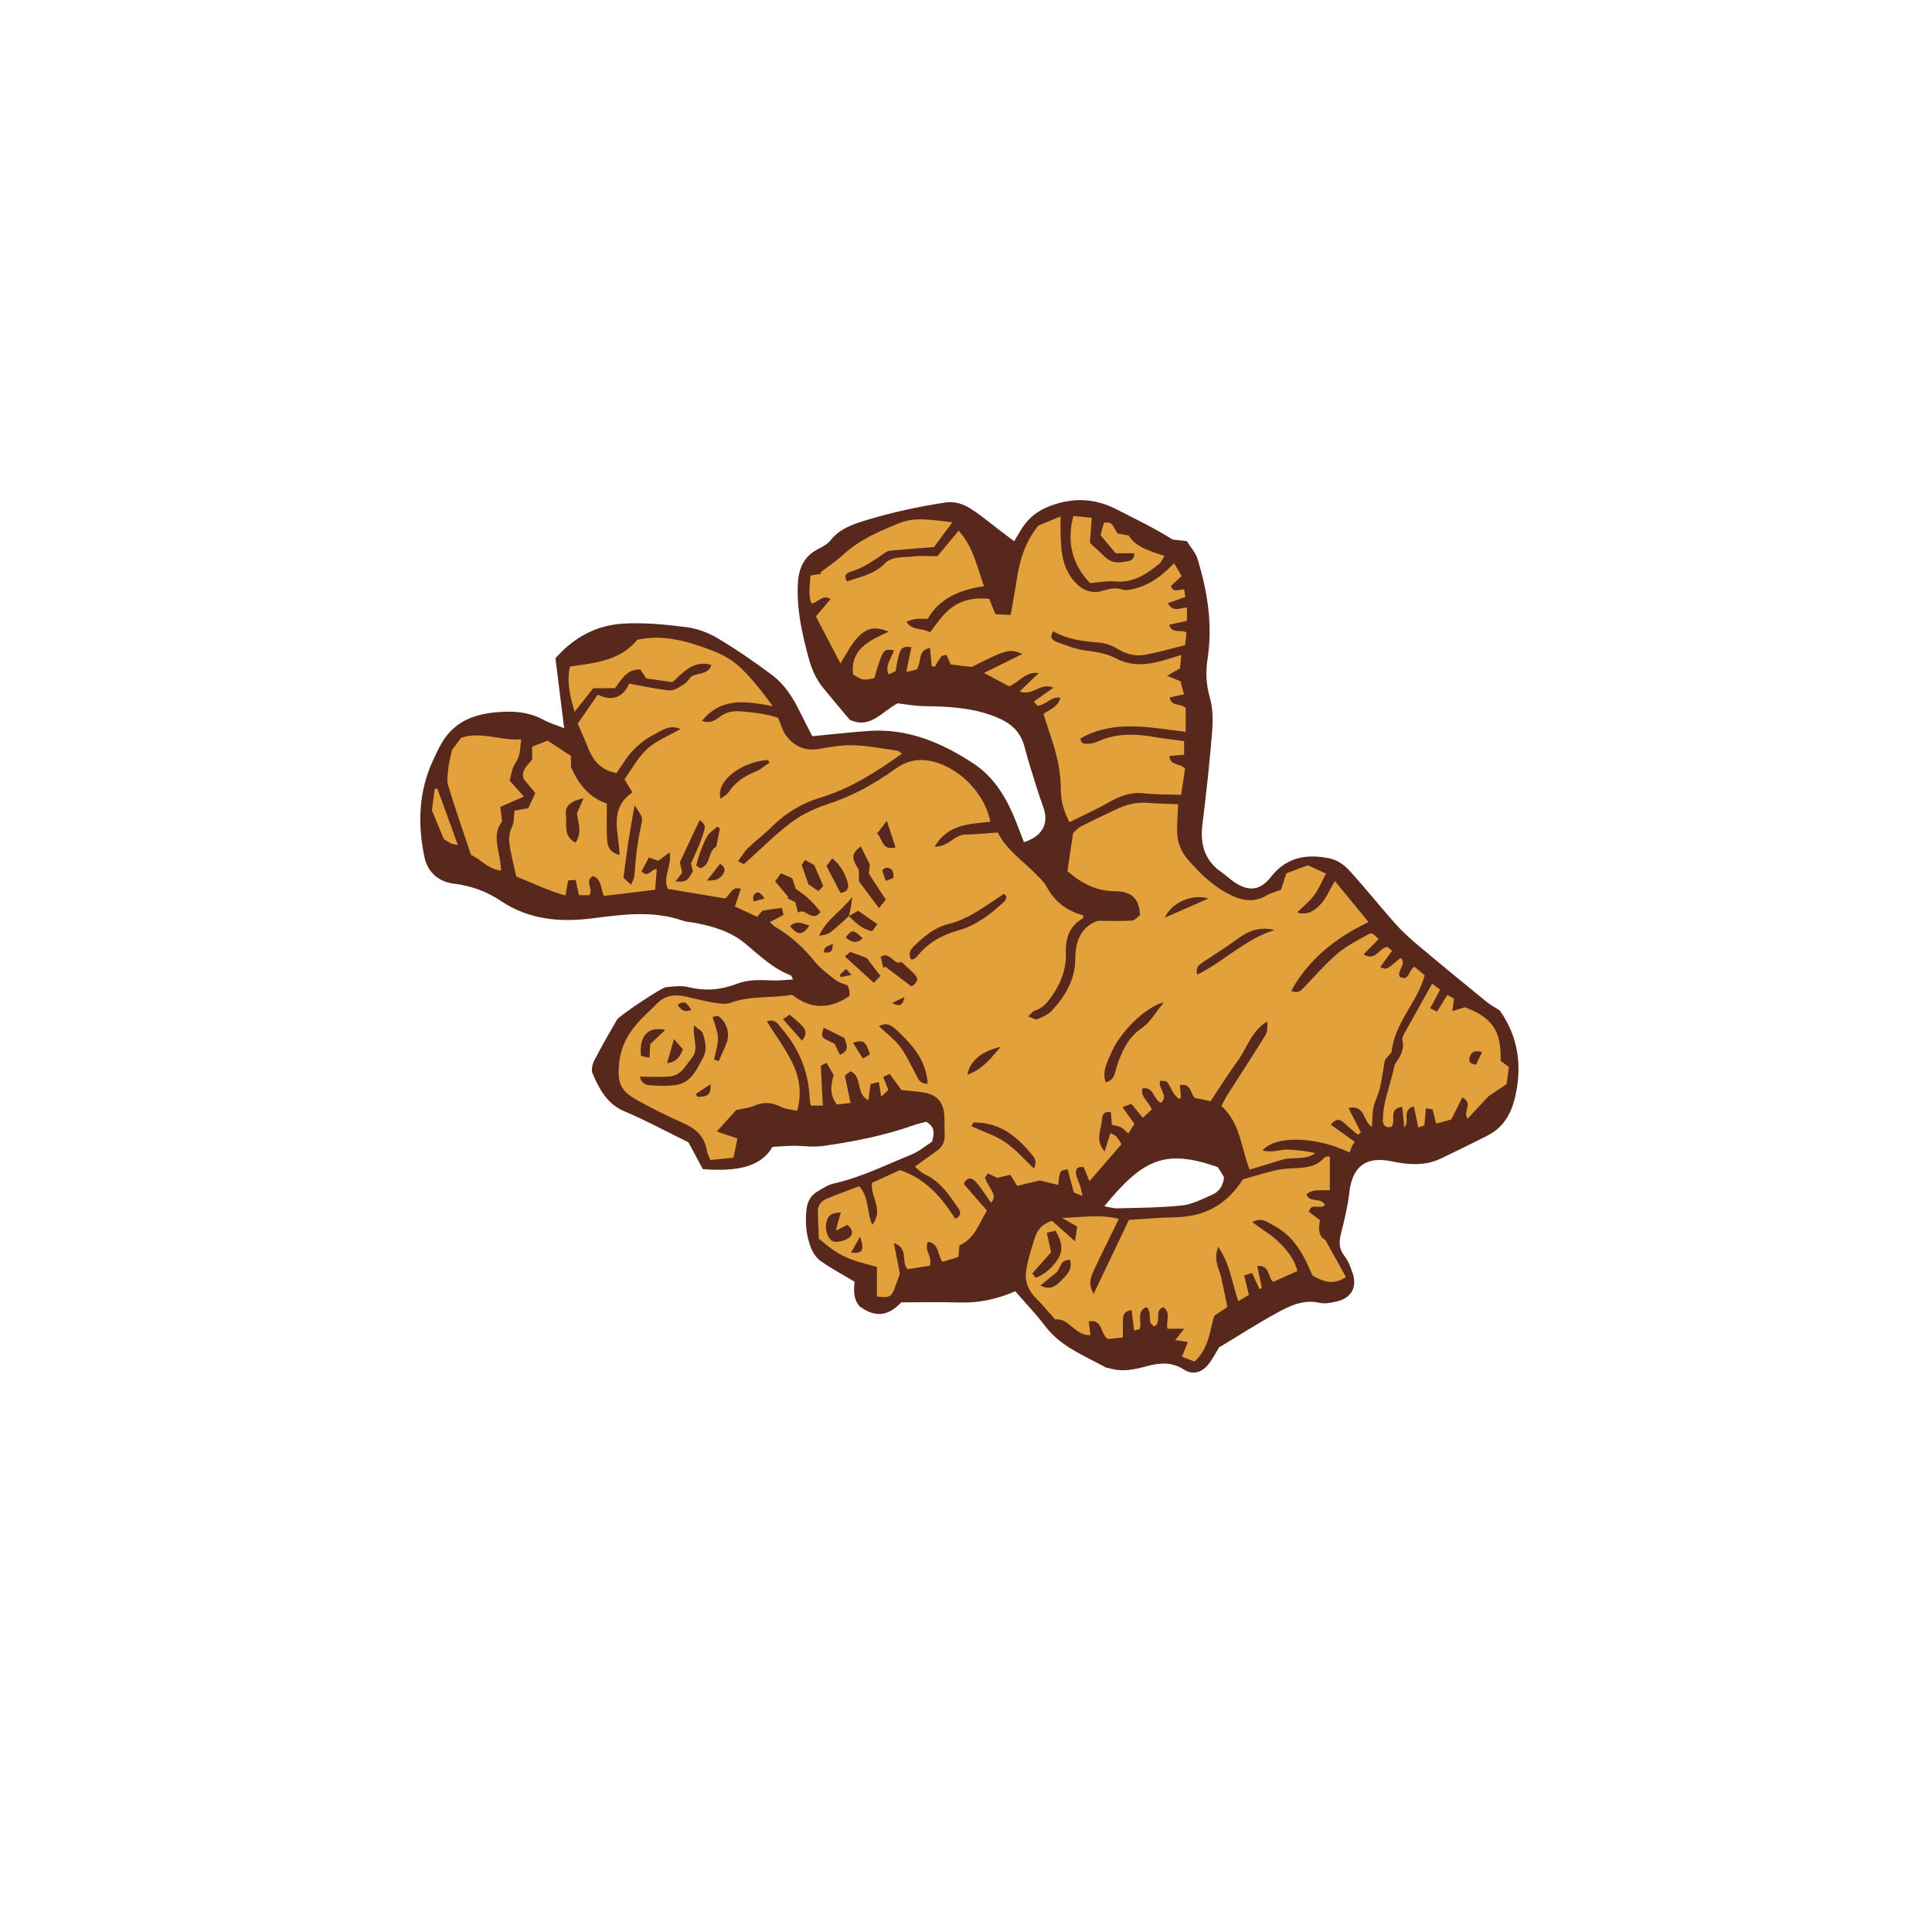 <svg version="1.1" id="svg" xmlns="http://www.w3.org/2000/svg" xmlns:xlink="http://www.w3.org/1999/xlink" x="0px" y="0px"
	 width="200px" height="200px" viewBox="0 0 200 200" enable-background="new 0 0 200 200" xml:space="preserve">
<path class="stroke" fill="#58281d"  fill-rule="evenodd" clip-rule="evenodd" d="M104.991,56.032c0.318-0.536,0.539-0.933,0.781-1.314
	c0.723-1.131,1.677-1.878,2.986-2.362c2.393-0.883,4.623-0.77,6.864,0.388c1.936,0.998,3.904,1.933,5.766,3.109
	c0.411,0.045,0.823,0.091,1.461,0.162c0.346,0.553,0.912,1.156,1.128,1.867c1.026,3.363,1.573,6.795,1.031,10.321
	c-0.207,1.349-0.159,2.632,0.229,3.981c0.325,1.126,0.338,2.396,0.241,3.583c-0.258,3.192-0.605,6.381-1.002,9.56
	c-0.259,2.075,0.224,3.77,2.008,4.991c0.422,0.287,0.792,0.651,1.21,0.943c1.538,1.071,2.737,0.97,3.89-0.502
	c1.624-2.076,3.766-2.39,6.109-1.885c0.717,0.152,1.463,0.661,1.966,1.214c1.665,1.817,3.196,3.752,4.837,5.591
	c0.736,0.823,1.577,1.566,2.426,2.281c2.307,1.939,4.641,3.851,6.977,5.758c0.387,0.314,0.836,0.551,1.352,0.882
	c1.924,2.696,2.362,5.786,1.57,9.063c-0.392,1.623-1.191,3.041-2.754,3.847c-1.603,0.827-3.23,1.605-4.854,2.396
	c-1.682,0.821-3.425,0.677-5.186,0.311c-2.645-0.548-4.045,0.555-4.345,3.237c-0.16,1.423-0.501,2.835-0.859,4.225
	c-0.226,0.874-0.229,1.596,0.362,2.351c0.389,0.496,0.627,1.139,0.834,1.75c0.502,1.463-0.119,2.594-1.623,2.943
	c-0.582,0.136-1.234,0.271-1.793,0.145c-1.651-0.377-3.045,0.292-4.377,1.018c-2.031,1.106-3.98,2.368-6.03,3.601
	c-0.337,0.542-0.669,1.217-1.129,1.787c-0.665,0.827-1.628,1.075-2.484,0.517c-1.269-0.828-2.536-0.722-3.874-0.36
	c-1.265,0.34-2.534,0.627-3.842,0.212c-0.134-0.042-0.29-0.027-0.408-0.091c-2.228-1.222-4.648-2.135-6.268-4.282
	c-0.917-1.22-1.989-2.326-3.094-3.601c-1.811,0.799-3.727,1.229-5.754,1.165c-1.947-0.064-3.896-0.015-6.048-0.015
	c-1.084,1.17-2.466,1.806-4.302,0.412c-0.621-0.645-0.643-1.651-0.519-2.544c-1.246-0.745-2.431-1.374-3.518-2.143
	c-0.456-0.322-0.828-0.892-1.028-1.426c-0.477-1.276-0.603-2.616-0.427-3.982c0.103-0.802,0.463-1.413,1.149-1.81
	c0.523-0.301,1.049-0.669,1.621-0.798c2.835-0.638,5.426-1.924,8.09-3.014c0.831-0.341,1.549-0.959,2.115-1.32
	c0.322-0.997,0.224-1.585-0.596-2.074c-0.375,0.104-0.866,0.211-1.334,0.377c-3.038,1.074-6.185,1.686-9.359,2.138
	c-0.999,0.144-2.042-0.031-3.063-0.022c-0.739,0.006-1.478,0.076-2.162,0.113c-1.169,2.033-3.542,2.584-7.203,2.304
	c-0.461-0.858-0.961-1.788-1.491-2.777c-2.179-1.067-4.347-2.245-6.607-3.2c-1.83-0.772-2.61-2.302-3.315-3.92
	c-0.156-0.36-0.032-0.953,0.166-1.336c0.743-1.445,1.555-2.855,2.374-4.257c0.23-0.395,4.579-3.3,5.039-3.343
	c0.776-0.071,1.602-0.196,2.336-0.012c1.748,0.439,3.407,0.284,5.054-0.353c1.258-0.486,2.562-0.366,3.862-0.336
	c0.611,0.016,1.224-0.063,1.914-0.105c-0.141-0.271-0.164-0.398-0.227-0.421c-1.872-0.711-3.255-2.086-4.764-3.329
	c-1.518-1.251-3.44-1.802-5.386-2.146c-0.321-0.056-0.658-0.059-0.96-0.165c-3.1-1.1-6.225-0.673-9.377-0.27
	c-3.333,0.426-6.572,0.183-9.507-1.783c-1.467-0.982-3.085-1.584-4.905-1.803c-1.473-0.178-2.679-1.114-3.021-2.724
	c-0.729-3.448-0.608-6.84,0.903-10.086c0.429-0.918,0.862-1.875,1.503-2.642c1.555-1.861,3.77-2.273,6.042-2.347
	c1.354-0.041,2.681,0.187,3.91,0.858c0.642,0.352,1.364,0.555,2.1,0.845c-0.31-2.484-0.606-4.872-0.901-7.237
	c1.942-2.207,4.284-3.422,7.007-3.583c2.168-0.128,4.374,0.09,6.536,0.36c1.12,0.143,2.276,0.572,3.251,1.154
	c1.95,1.165,3.834,2.457,5.649,3.824c1.312,0.989,2.188,2.391,2.905,3.874c0.398,0.823,0.832,1.634,1.244,2.44
	c2.047-0.194,3.932-0.408,5.823-0.543c4.044-0.288,7.57,1.214,10.845,3.362c2.262,1.483,3.541,3.768,4.501,6.237
	c0.248,0.642,0.494,1.283,0.737,1.915c1.951-0.613,2.61-1.961,1.995-3.646c-0.557-1.523-1.009-3.088-1.492-4.637
	c-0.181-0.577-0.315-1.165-0.486-1.744c-0.443-1.494-1.42-2.323-2.899-2.924c-2.407-0.971-4.861-1.1-7.38-1.125
	c-1.008-0.01-2.013-0.207-2.823-0.298c-1.688,0.934-2.85,2.678-4.949,1.702c-0.912-1.09-1.847-2.185-2.757-3.299
	c-0.776-0.95-1.217-2.037-1.537-3.235c-0.656-2.435-1.184-4.856-1.084-7.407c0.065-1.681,0.586-2.975,2.153-3.758
	c0.45-0.225,0.937-0.498,1.241-0.882c0.964-1.208,2.304-1.658,3.701-2.084c2.673-0.812,5.391-1.395,8.149-1.823
	c0.985-0.153,1.87,0.143,2.656,0.639c0.939,0.591,1.794,1.321,2.682,1.992C103.753,55.09,104.329,55.528,104.991,56.032z
	 M114.311,124.872c0.513,0.084,0.951,0.228,1.385,0.216c2.229-0.064,4.464-0.062,6.677-0.301c1.062-0.114,2.098-0.663,3.104-1.104
	c0.716-0.313,1.151-0.919,1.236-1.828c-0.206-0.333-0.45-0.721-0.646-1.037C120.551,118.895,118.32,120.009,114.311,124.872z"/>
<path fill-rule="evenodd" clip-rule="evenodd" fill="#e3a13b" class="fill" d="M93.373,78.015c-2.677,1.909-5.341,3.621-8.469,4.564
	c-1.87,0.564-3.564,1.575-4.985,2.99c-0.79,0.785-1.691,1.46-2.496,2.233c-0.375,0.361-0.641,0.837-1.031,1.363
	c0.384,0.178,0.578,0.267,0.628,0.289c1.674-1.5,3.179-3.022,4.867-4.301c1.091-0.823,2.4-1.452,3.705-1.875
	c2.601-0.841,4.944-2.128,7.132-3.712c1.539-1.115,3.15-1.087,4.768-0.439c1.944,0.78,4.386,2.872,5.038,5.94
	c-2.091,0.243-4.37,0.186-5.779,2.578c1.42,0.062,2.031-1.248,3.174-1.255c1.108-0.006,2.214-0.135,3.361-0.21
	c0.95,1.85,2.609,2.931,3.956,4.312c0.388,0.398,0.823,0.79,1.084,1.269c0.85,1.567,2.118,2.561,3.823,2.998
	c-0.021,0.136-0.005,0.276-0.055,0.303c-1.407,0.82-1.81,2.057-1.757,3.634c0.054,1.562-0.485,3.011-1.38,4.319
	c-0.48,0.703-0.976,1.353-1.846,1.611c-0.194,0.059-0.336,0.279-0.684,0.583c0.434,0.15,0.752,0.386,0.94,0.307
	c0.54-0.227,1.129-0.482,1.518-0.897c1.399-1.497,2.431-3.255,2.426-5.343c-0.004-1.949,0.66-3.329,2.302-3.951
	c1.306,0,2.452,0.043,3.592-0.03c0.3-0.02,0.576-0.403,0.805-0.574c-0.072-1.681-0.852-2.458-2.612-2.464
	c-2.007-0.006-3.544-0.919-4.9-2.073c0.192-1.307,0.368-2.484,0.586-3.944c0.133-0.114,0.433-0.484,0.819-0.687
	c1.187-0.619,2.408-1.179,3.617-1.757c1.021-0.489,2.076-0.777,3.228-0.689c1.056,0.082,2.117,0.1,3.214,0.149
	c-0.044,0.993-0.111,1.865-0.111,2.736c-0.005,1.161,0.399,2.181,1.173,3.058c1.175,1.333,2.43,2.568,4.012,3.42
	c1.325,0.711,2.664,1.072,4.093,0.219c0.431-0.258,0.945-0.376,1.476-0.58c0.168-0.51,0.339-1.033,0.561-1.709
	c0.689-0.255,1.462-0.544,2.228-0.828c0.622,0.287,1.196,0.551,1.872,0.861c-0.416,0.781-0.728,1.563-1.212,2.221
	c-0.468,0.637-1.112,1.145-1.778,1.807c1.111,0.342,1.844-0.245,2.396-0.813c0.591-0.606,0.927-1.463,1.516-2.447
	c1.205,1.468,2.273,2.771,3.482,4.246c-3.433,1.662-6.185,3.83-8.001,7.122c0.757,0.354,1.047-0.074,1.403-0.443
	c1.123-1.175,2.202-2.411,3.438-3.459c0.904-0.771,2.014-1.314,3.062-1.901c0.459-0.256,0.496-0.188,1.151,0.451
	c-0.495,0.499-0.993,0.999-1.574,1.585c1.29,0.74,1.585-0.669,2.467-0.784c0.11,0.088,0.284,0.225,0.501,0.397
	c-0.427,0.586-0.825,1.137-1.235,1.698c0.65,0.292,0.65,0.292,2.111-0.96c0.681,0.691-0.399,1.26-0.098,1.962
	c1.011,0.537,0.896-0.706,1.527-1.042c0.337,0.283,0.712,0.599,1.061,0.89c-0.735,2.798-3.089,4.808-3.429,7.955
	c-0.106,0.122-0.377,0.437-0.638,0.737c-0.033,0.104-0.072,0.19-0.089,0.28c-0.158,0.909-0.271,1.829-0.484,2.724
	c-0.157,0.675-0.511,1.304-0.659,1.979c-0.131,0.607-0.102,1.251-0.156,2.021c-0.938-0.533-0.673-2.338-2.432-1.96
	c0.464,0.91,0.872,1.718,1.283,2.524c-0.104,0.084-0.209,0.169-0.311,0.253c-0.466-0.399-0.946-0.782-1.39-1.203
	c-0.438-0.417-0.835-0.554-1.414,0.151c0.838,0.601,1.664,1.192,2.491,1.784c-0.092,0.124-0.187,0.247-0.278,0.371
	c-0.086,0.242-0.17,0.487-0.258,0.736c-3.396-1.663-7.689-1.818-9.021-0.223c0.983,0.283,1.872-0.133,2.749-0.083
	c0.909,0.053,1.812,0.144,2.721,0.366c-1.075,0.784-2.353,0.333-3.481,0.692c-1.091,0.347-2.188,0.666-3.328,1.012
	c-0.889-2.293-0.955-4.809-2.911-6.585c0.204-0.386,0.364-0.758,0.582-1.098c1.321-2.076,2.673-4.133,3.962-6.23
	c0.235-0.38,0.225-0.914,0.206-1.425c-1.625,0.931-2.065,2.689-3.047,4.041c-0.979,1.349-1.861,2.762-2.834,4.216
	c-0.57-0.121-1.149-0.245-1.662-0.356c-0.448-0.532-0.362-1.523-1.509-1.312c0.039,0.444,0.075,0.863,0.112,1.283
	c-0.076,0.048-0.149,0.098-0.225,0.145c-0.177-0.184-0.389-0.348-0.524-0.56c-0.248-0.386-0.404-0.84-0.695-1.185
	c-0.125-0.147-0.492-0.092-0.732-0.124c-0.202,0.888,0.943,1.521,0.106,2.275c-0.812-0.307-0.719-1.72-1.932-1.491
	c-0.212,0.883,0.622,1.275,0.977,2.18c-0.284,0.262-0.566,0.524-0.927,0.858c-0.498-0.602-0.814-0.984-1.189-1.438
	c-0.277,0.103-0.547,0.2-0.922,0.338c0.448,0.623,0.822,1.141,1.239,1.719c-0.188,0.308-0.373,0.606-0.623,1.012
	c-0.299-0.26-0.499-0.507-0.76-0.64c-0.27-0.141-0.6-0.17-0.952-0.26c-0.032-0.427-0.065-0.871-0.1-1.295
	c-0.769-0.167-0.919,0.364-0.929,0.8c-0.024,0.967-0.777,1.999,0.279,3.254c0.259-0.818,0.428-1.356,0.6-1.895
	c0.625,0.277,0.625,0.277,1.154,1.14c-1.057,1.219-2.138,2.466-3.319,3.826c-0.26-0.624-0.43-1.041-0.595-1.438
	c-0.628-0.129-0.874,0.181-0.798,0.673c0.068,0.442,0.299,0.86,0.438,1.294c0.081,0.251,0.125,0.516,0.235,0.996
	c-0.471-0.184-0.673-0.264-0.899-0.353c-0.216-0.812-0.43-1.607-0.641-2.396c-0.824,0.134-0.824,0.134-0.982,1.62
	c-0.61-0.151-1.194-0.296-1.889-0.469c-0.664,0.158-1.469,0.351-2.358,0.564c-0.263-0.429-0.508-0.823-0.707-1.149
	c-0.617,0.149-0.966,0.235-1.325,0.32c-0.308-0.14-0.627-0.286-1.01-0.461c-0.122,0.216-0.315,0.412-0.274,0.513
	c0.152,0.378,0.388,0.721,0.581,1.083c0.232,0.433,0.572,0.866,0.03,1.44c-0.532-0.747-0.981-1.479-1.532-2.123
	c-0.415-0.483-0.921-0.61-1.291,0.175c0.799,0.918,1.576,1.804,2.4,2.751c-0.78,1.271-1.211,2.863-2.85,3.618
	c-0.025,0.321-0.055,0.686-0.095,1.19c-0.519,0.159-1.074,0.33-1.656,0.511c-0.536-0.707-0.322-1.878-1.493-2.083
	c-0.478,0.864,0.51,1.5,0.175,2.481c-0.72,0.112-1.556,0.241-2.307,0.357c-0.706-0.817,0.178-2.136-1.407-2.707
	c0.233,1.188,0.412,2.104,0.622,3.167c-0.155,0.434-0.365,1.044-0.594,1.646c-0.288,0.755-0.583,0.884-1.784,0.719
	c0-1.022,0-2.068,0-3.076c-2.998-0.705-4.037-1.202-6.011-2.913c-0.031-0.828-0.093-1.837-0.1-2.847
	c-0.007-0.624,0.371-1.062,0.92-1.288c1.107-0.457,2.238-0.863,3.361-1.291c1.041,1.158,0.75,2.642,1.346,3.997
	c1.252-1.543-0.223-2.889-0.023-4.345c0.921-0.421,1.881-0.857,2.901-1.323c2.584,0.874,4.28,2.76,5.705,5.045
	c0.599-0.246,0.639-0.653,0.328-1.098c-0.954-1.373-1.867-2.785-3.488-3.514c-0.357-0.161-0.642-0.492-1.014-0.789
	c0.827-0.589,1.565-1.107,2.295-1.64c0.565-0.415,0.836-0.969,0.796-1.687c-0.035-0.65,0.002-1.305-0.037-1.955
	c-0.081-1.371-0.754-2.15-2.093-2.383c-0.775-0.134-1.567-0.176-2.346-0.258c-0.407-0.56-0.807-1.108-1.221-1.679
	c-0.258,0.121-0.42,0.196-0.665,0.312c0.172,0.441,0.332,0.854,0.53,1.356c-0.191,0.181-0.402,0.378-0.74,0.693
	c-0.097-0.601-0.165-1.019-0.245-1.513c-0.326,0.081-0.578,0.145-0.858,0.214c-0.072,0.543-0.136,1.027-0.221,1.664
	c-1.356-0.653-0.569-2.419-1.852-2.992c-0.146,0.112-0.322,0.244-0.587,0.445c0.185,0.893,0.373,1.788,0.591,2.834
	c-0.496,0.057-0.971,0.112-1.408,0.161c-0.795-1.002-0.636-2.008-0.343-3.049c-0.232-0.403-0.459-0.795-0.73-1.262
	c-0.305,0.146-0.527,0.255-0.597,0.289c0.071,1.439,0.136,2.735,0.205,4.134c-0.384,0-0.771,0-1.229,0
	c-0.044-0.22-0.121-0.438-0.128-0.657c-0.09-2.758-1.06-5.172-2.849-7.26c-0.388-0.451-0.695-1.155-1.577-0.78
	c0.896,1.428,1.89,2.758,2.608,4.221c0.74,1.502,1.039,3.146,0.526,5.019c-0.653-0.153-1.221-0.18-1.682-0.413
	c-0.944-0.477-1.831-0.536-2.808-0.099c-0.496,0.224-1.08,0.26-1.82,0.423c-0.553,0.611-1.216,1.345-2.014,2.228
	c0.749,0.252,1.372,0.461,2.133,0.716c-0.134,0.656-0.26,1.271-0.403,1.991c-0.82,0.083-1.583,0.162-2.393,0.245
	c-0.15-0.392-0.32-0.678-0.368-0.982c-0.239-1.504-1.193-2.306-2.529-2.885c-1.575-0.683-3.11-1.468-4.615-2.292
	c-1.83-1.005-2.136-1.833-1.932-3.875c0.178-1.769,0.975-3.179,2.153-4.424c0.578-0.606,1.197-1.172,1.79-1.765
	c0.847-0.847,1.857-0.953,2.966-0.692c0.995,0.231,1.984,0.477,2.989,0.641c0.543,0.089,1.167,0.172,1.655-0.011
	c2.066-0.76,4.237-0.447,6.347-0.824c1.968,1.558,3.94,1.479,5.934,0.132c0-0.209,0.024-0.397-0.007-0.574
	c-0.032-0.178-0.122-0.345-0.188-0.524c-0.437-0.19-0.911-0.299-1.262-0.572c-0.766-0.602-1.575-1.2-2.175-1.952
	c-1.15-1.446-2.496-2.623-4.07-3.563c-0.154-0.091-0.274-0.235-0.534-0.465c0.498-0.264,0.918-0.486,1.417-0.749
	c-0.061-0.255-0.116-0.493-0.173-0.734c-0.708,0.102-1.329,0.191-2.002,0.288c-0.146,0.168-0.324,0.372-0.558,0.64
	c-0.739-0.341-1.479-0.681-2.303-1.061c0.227-0.674,0.412-1.23,0.616-1.84c-0.959-0.291-1.108,0.673-1.635,1.004
	c-1.956-0.327-3.914-0.654-5.922-0.989c-0.562-1.203,0.444-2.377,0.188-3.779c-0.47,0.349-0.816,0.604-1.185,0.875
	c-0.284-0.104-0.572-0.209-0.963-0.353c-0.273,0.52-0.527,0.995-0.763,1.444c0.71,0.732,0.98-0.261,1.578-0.236
	c-0.057,0.702-0.108,1.38-0.166,2.137c-1.82,0.219-3.548,0.429-5.311,0.642c-0.348-0.79-0.204-1.742-1.147-2.062
	c-0.897,0.532,0.097,1.304-0.35,1.978c-0.292,0-0.678,0-1.082,0c-0.122-0.559-0.227-1.042-0.345-1.579
	c-0.284,0.021-0.499,0.037-0.773,0.059c-0.088,0.495-0.169,0.938-0.279,1.556c-1.787-0.484-3.386-1.296-5.091-1.966
	c-0.211-0.95-0.446-1.895-0.626-2.847c-0.146-0.778-0.19-1.536,0.194-2.312c0.226-0.456,0.164-1.056,0.24-1.659
	c0.418-0.072,0.865-0.151,1.432-0.25c0.224-0.482,0.47-1.01,0.733-1.575c-0.447-0.535-0.828-0.992-1.213-1.451
	c-0.267-0.874,0.356-1.375,0.883-2.002c0-0.349,0-0.753,0-1.35c0.561-0.216,1.127-0.435,1.604-0.618
	c0.907,0.596,1.642,1.077,2.414,1.585c0,0.391,0,0.803,0,1.11c0.767,1.828,1.895,3.189,3.712,3.825c0,1.163-0.022,2.261,0.008,3.357
	c0.024,0.838,0.116,1.674,1.317,1.96c-0.07-2.314-1.172-4.764,1.327-6.479c-0.277-0.46-0.511-0.848-0.822-1.357
	c0.738-1.019,1.382-2.258,2.35-3.145c0.925-0.848,2.187-1.329,3.453-2.06c-1.173-0.507-1.988,0.199-2.771,0.588
	c-0.808,0.401-1.559,1.005-2.184,1.662c-0.657,0.691-1.136,1.555-1.67,2.313c-1.626-0.295-2.466-1.316-2.99-2.707
	c-0.295-0.778-0.656-1.531-1.034-2.409c0.668-0.968,1.342-1.94,2.075-3.005c1.715,0.823,2.71,0.082,3.254-1.142
	c1.485,0.266,2.813,0.579,4.157,0.7c0.477,0.045,1.031-0.323,1.484-0.608c0.342-0.215,0.578-0.595,0.789-0.824
	c0.719-0.439,1.732-0.132,2.077-1.207c-1.886-0.51-2.924,0.791-4.022,1.788c-0.958-0.135-1.82-0.256-2.71-0.38
	c-0.204-0.307-0.43-0.642-0.627-0.938c-1.425-0.027-1.931,1.063-2.625,1.947c-0.699,0-1.39,0-2.242,0
	c-0.587,0.743-1.21,1.53-1.928,2.442c-0.466-1.573-0.848-3.059-0.48-4.687c2.603-0.367,5.196-0.599,6.973-2.776
	c2.764-0.594,5.29,0.19,7.763,1.126c1.021,0.386,2.051,0.96,2.842,1.7c1.26,1.181,2.327,2.569,3.412,4.053
	c-2.672-0.486-5.262-1.009-7.321,1.518c0.729,0.301,1.321-0.011,1.792-0.383c0.683-0.538,1.426-0.671,2.229-0.6
	c1.335,0.119,2.671,0.256,3.855,0.673c0.318,0.721,0.474,1.395,0.86,1.887c0.822,1.05,1.912,1.565,3.313,1.337
	c1.19-0.195,2.402-0.425,3.599-0.385c1.52,0.048,3.031,0.345,4.542,0.555C93.026,77.73,93.167,77.884,93.373,78.015z M87.872,94.837
	c0.683,0.667,1.359,1.343,2.406,1.56c0.162-0.216,0.314-0.416,0.548-0.724c-0.7-0.489-1.322-0.924-1.991-1.395
	c-0.345,0.202-0.653,0.384-0.963,0.565c0.071-0.314,0.148-0.626,0.208-0.943c0.047-0.263,0.074-0.531,0.145-1.049
	c-1.2,1.542-2.729,2.391-3.428,4.011c0.48-0.033,0.903-0.149,1.224-0.398C86.667,95.959,87.258,95.384,87.872,94.837z
	 M104.204,92.82c-0.087-0.1-0.173-0.199-0.262-0.298c-0.36,0.24-0.718,0.479-1.078,0.719c-1.468,0.976-2.904,1.987-4.677,2.413
	c-1.438,0.348-2.557,1.302-3.598,2.318c-0.386,0.378-0.574,0.821-0.279,1.35c0.135-0.018,0.237-0.002,0.308-0.045
	c0.118-0.067,0.23-0.16,0.314-0.267c1.114-1.396,2.534-2.215,4.275-2.696c1.856-0.513,3.392-1.703,4.79-3.024
	C104.112,93.18,104.139,92.978,104.204,92.82z M71.857,106.153c-0.2,1.331,0.562,2.393-0.246,3.381
	c-0.645,0.789-1.111,1.789-2.252,1.897c-1.012,0.096-2.038,0.021-3.108,0.021c0.083,0.577,0.513,0.853,0.945,0.884
	c0.953,0.069,1.937,0.13,2.867-0.032c1.504-0.263,2.053-1.6,2.701-2.774c0.467-0.851,0.271-1.719-0.01-2.554
	C72.665,106.715,72.301,106.547,71.857,106.153z M120.486,103.769c-1.758,0.36-4.508,3.014-5.414,5.153
	c-0.394,0.93-1.011,1.918-0.613,3.123c0.966-0.26,0.946-1.001,1.128-1.574c0.501-1.572,1.185-3.071,2.564-4.009
	C119.127,105.802,119.571,104.831,120.486,103.769z M90.044,89.486c-0.358-0.709-0.648-1.287-0.938-1.861
	c-0.966,0.728-1.007,1.184-0.195,2.416c0,0.404,0,0.859,0,1.178c0.72,0.971,1.354,1.82,2.075,2.789
	c0.329-0.407,0.511-0.631,0.715-0.882c-0.596-0.907-1.147-1.743-1.758-2.673C89.974,90.153,90.016,89.745,90.044,89.486z
	 M64.54,90.872c0.197,0.179,0.441,0.4,0.789,0.718c0.16-0.407,0.323-0.646,0.339-0.896c0.13-1.879,0.342-3.747,0.774-5.586
	c0.049-0.212,0.01-0.478-0.076-0.682c-0.113-0.269-0.311-0.504-0.677-1.067c-0.254,1.478-0.466,2.613-0.64,3.757
	C64.867,88.323,64.72,89.538,64.54,90.872z M90.998,106.237c0.828,0.788,1.622,1.376,2.192,2.133
	c0.635,0.844,1.069,1.84,1.582,2.773c0.256,0.465,0.379,1.062,1.264,1.044c-0.143-2.309-1.456-3.889-2.968-5.313
	C92.571,106.406,91.978,105.682,90.998,106.237z M131.948,96.274c-1.209-0.303-2.314-0.083-3.318,0.567
	c-0.617,0.398-1.201,0.847-1.812,1.258c-0.769,0.516-1.556,1.007-2.322,1.531c-0.36,0.249-0.765,0.516-0.558,1.27
	C126.75,99.49,128.951,97.195,131.948,96.274z M82.603,94.476c0.817-0.562,1.4,1.085,2.343-0.062
	c-0.711-0.936-1.523-1.758-2.561-2.373c-0.125-0.381-0.254-0.769-0.368-1.123c-0.39-0.17-0.721-0.316-1.174-0.516
	c-0.224,0.312-0.44,0.616-0.599,0.837c0.529,0.634,0.949,1.132,1.366,1.631c-0.036,0.037-0.075,0.075-0.112,0.111
	c0.282,0.14,0.566,0.279,0.829,0.411C82.406,93.698,82.471,93.962,82.603,94.476z M100.746,116.2
	c-0.057,0.131-0.114,0.262-0.173,0.394c1.174,0.537,2.444,0.932,3.494,1.651c1.116,0.763,2.023,1.832,2.99,2.738
	c0.253-0.886,0.204-0.961-0.639-1.93C104.899,117.306,103.118,116.142,100.746,116.2z M71.535,89.396
	c0.442-1.035,0.786-1.734,1.047-2.463c0.528-1.478,0.509-1.484-0.152-2.044c-0.663,1.418-1.312,2.8-2.045,4.362
	c0.049,0.231,0.145,0.68,0.229,1.094c-0.243,0.319-0.447,0.588-0.692,0.913c1.159,0.019,1.159,0.019,1.802-1.053
	C71.647,89.883,71.565,89.526,71.535,89.396z M79.66,78.953c-0.058-0.093-0.112-0.188-0.169-0.281
	c-2.716,0.166-5.452,2.217-4.896,4.022c0.312-0.252,0.643-0.413,0.821-0.679c0.7-1.039,1.657-1.689,2.811-2.146
	C78.745,79.665,79.185,79.266,79.66,78.953z M87.035,125.516c-0.941,0.012-1.351,0.306-1.501,1.047
	c-0.174,0.835,0.229,1.917,0.874,1.98c0.489,0.048,1.104-0.135,1.496-0.431c0.483-0.366,0.345-0.889-0.195-1.316
	c-0.302,0.154-0.59,0.304-1.194,0.611C86.735,126.611,86.871,126.114,87.035,125.516z M94.354,102.12
	c0.7-0.475,0.78-0.831,0.217-1.373c-0.386-0.371-0.783-0.732-1.261-1.176c-0.771,0.456-1.118-1.15-2.145-0.528
	c0.097,0.393,0.191,0.779,0.286,1.165c0.06-0.051,0.121-0.1,0.181-0.148C92.498,100.714,93.363,101.37,94.354,102.12z
	 M60.405,82.639c-1.168,0.224-1.958,0.758-1.822,1.663c0.141,0.94-0.36,2.242,0.999,2.929c0.716-1.08,0.262-2.056,0.136-3.021
	C59.918,83.752,60.115,83.301,60.405,82.639z M90.465,101.74c0.153-0.165,0.357-0.383,0.678-0.725c-0.514-0.668-1-1.295-1.429-1.849
	c-0.57-0.21-1.037-0.383-1.688-0.624c-0.149,0.125-0.344,0.286-0.563,0.471C88.583,100.03,89.495,100.858,90.465,101.74z
	 M72.073,89.615c0.134,0.086,0.265,0.171,0.395,0.256c1.177-0.256,0.779-1.831,1.678-2.2c0.139-0.705,0.256-1.305,0.372-1.904
	c-0.087-0.063-0.173-0.123-0.26-0.185c-0.341,0.303-0.776,0.548-1.003,0.92c-0.349,0.571-0.577,1.226-0.818,1.856
	C72.281,88.766,72.193,89.194,72.073,89.615z M73.919,109.694c0.162,0.049,0.322,0.099,0.484,0.148
	c0.279-0.647,0.593-1.283,0.833-1.947c0.344-0.945-0.033-2.13-0.849-2.685c-0.127-0.086-0.391,0.027-0.62,0.053
	c0.214,0.788,0.538,1.478,0.553,2.175C74.338,108.186,74.065,108.941,73.919,109.694z M85.561,89.656
	c0.52,1.001,0.976,1.882,1.438,2.774c0.747-0.057,0.901-0.565,0.754-1.074c-0.27-0.928-0.725-1.783-1.595-2.507
	C85.918,89.179,85.714,89.452,85.561,89.656z M103.592,108.368c-2.005,0.464-3.188,1.47-3.452,2.887
	C101.757,110.693,102.636,109.47,103.592,108.368z M120.59,94.995c1.462-0.642,2.922-1.283,4.509-1.979
	C123.499,92.503,121.279,93.387,120.59,94.995z M83.692,91.541c0.24,0.164,0.606,0.418,1.032,0.711
	c0.212-0.231,0.377-0.413,0.495-0.542c-0.299-0.698-0.561-1.305-0.927-2.16c-0.137-0.075-0.519-0.287-0.957-0.53
	c-0.183,0.276-0.301,0.455-0.345,0.526C83.222,90.203,83.408,90.735,83.692,91.541z M68.868,106.613
	c-1.809-0.387-2.724,0.64-2.516,2.691c0.26,0.058,0.545,0.119,0.888,0.195c0.023-0.508,0.043-0.914,0.066-1.408
	C67.768,107.655,68.26,107.19,68.868,106.613z M86.949,109.184c1.093-0.44,0.65-1.064,0.473-1.73
	c-0.697-0.348-1.415-0.703-2.15-1.068c-0.312,1.004-0.312,1.004,1.104,1.643C86.538,108.355,86.717,108.716,86.949,109.184z
	 M81.048,105.495c0.735,0.831,1.354,1.527,1.987,2.246c0.641-0.966,0.511-1.221-1.295-2.704
	C81.578,105.146,81.398,105.263,81.048,105.495z M91.802,84.973c-0.473,0.616-0.719,0.941-1.003,1.313
	c0.62,0.562,0.44,1.789,1.911,1.435C92.425,86.858,92.17,86.082,91.802,84.973z M69.775,107.567
	c-0.305,1.054-0.493,1.699-0.725,2.498c1.002-0.129,1.335-0.677,1.64-1.445C70.446,108.337,70.186,108.039,69.775,107.567z
	 M88.297,107.946c0.376,0.595,0.687,1.087,1.028,1.628c0.298-0.172,0.521-0.299,0.728-0.419
	C89.622,107.77,89.422,107.622,88.297,107.946z M81.792,95.885c0.799,0.959,1.284,0.954,2.002-0.063
	C83.096,95.605,82.455,95.233,81.792,95.885z M73.196,91.153c0.857,0.035,1.317-0.149,1.643-0.646
	c0.26-0.399,0.237-0.769-0.301-1.09C74.144,89.927,73.752,90.435,73.196,91.153z M89.306,97.137
	c-0.984-0.933-1.089-0.939-1.757-0.116C88.103,97.566,88.66,97.715,89.306,97.137z M72.023,113.244
	c0.061,0.1,0.12,0.197,0.181,0.297c1.125-0.003,1.395-0.224,1.356-1.304C72.992,112.611,72.508,112.928,72.023,113.244z
	 M88.097,129.675c1.217,0.104,1.404-0.197,0.944-1.659C88.693,128.625,88.44,129.07,88.097,129.675z M91.684,91.194
	c0.384-0.15,0.582-0.228,0.805-0.313c0.036-0.603-0.07-1.042-0.749-1.058c-0.108-0.001-0.221,0.132-0.416,0.257
	C91.423,90.396,91.528,90.717,91.684,91.194z M70.14,104.032c0.37,0.526,0.725,0.812,1.426,0.512
	C71.181,103.986,70.927,103.432,70.14,104.032z M79.152,93.021c-0.456-0.652-0.761-0.901-1.146-0.295
	c-0.072,0.117-0.011,0.319-0.011,0.594C78.397,93.217,78.677,93.145,79.152,93.021z M92.354,103.839
	c0.819,0.41,1.089,0.235,1.278-0.633C93.137,103.452,92.851,103.593,92.354,103.839z M86.21,97.718
	c-0.385,0.175-0.6,0.229-0.754,0.356c-0.104,0.089-0.12,0.278-0.204,0.504C85.854,98.666,86.223,98.633,86.21,97.718z M87.584,100.3
	c-0.244,0.226-0.448,0.414-0.65,0.604c0.035,0.082,0.069,0.165,0.104,0.247c0.311-0.064,0.617-0.127,1.095-0.225
	C87.855,100.611,87.746,100.487,87.584,100.3z"/>
<path fill-rule="evenodd" clip-rule="evenodd" fill="#e3a13b" class="fill" d="M83.894,59.574c0.495-0.076,0.812-0.125,1.128-0.174
	c-0.03-0.049-0.062-0.099-0.092-0.146c0.801-0.616,1.651-1.179,2.391-1.861c1.644-1.518,3.643-2.365,5.66-3.2
	c1.766-0.729,3.521-0.356,5.613-0.125c-0.784,1.053-1.38,1.849-1.909,2.56c-1.462,0.116-2.755,0.213-4.044,0.33
	c-0.32,0.029-0.697,0.04-0.942,0.21c-1.184,0.818-2.347,1.649-3.76,2.056c-0.348,0.101-0.604,0.444-0.256,0.965
	c1.358-0.479,2.804-0.721,3.896-1.84c0.787-0.807,1.91-0.618,2.902-0.747c0.773-0.102,1.57-0.02,2.552-0.02
	c0.651-0.78,1.384-1.657,2.207-2.647c1.502,1.669,1.889,3.668,2.618,5.74c-2.496,0.4-4.614,1.239-5.817,3.39
	c-0.516,0-0.885-0.033-1.245,0.01c-0.295,0.035-0.58,0.162-0.967,0.277c0.589,0.951,1.485,0.607,2.461,1.103
	c0.449-0.585,0.862-1.206,1.354-1.751c1.284-1.413,2.711-1.909,4.757-1.714c0.199,0.499,0.4,0.998,0.635,1.585
	c0.54,0.028,1.024,0.057,1.583,0.089c0.223-1.281,0.45-2.447,0.626-3.619c0.303-2.053,0.892-3.983,2.246-5.637
	c0.709-0.293,1.412-0.586,2.294-0.951c0,0.535-0.007,0.881,0,1.226c0.039,1.947,0.019,3.893,1.429,5.504
	c0.793,0.908,1.779,1.329,2.949,0.968c0.683-0.21,1.303-0.361,2.031-0.126c0.399,0.129,0.914-0.006,1.35-0.119
	c1.565-0.409,2.805-1.362,3.996-2.606c0.293,0.494,0.521,0.876,0.787,1.324c-0.397,0.367-0.758,0.697-1.121,1.029
	c0.286,0.808,0.886,0.272,1.386,0.379c0.035,0.246,0.072,0.5,0.11,0.76c-0.608,0.22-1.153,0.415-1.811,0.65
	c0.568,0.992,1.294,0.465,1.983,0.444c0,0.471,0,0.906,0,1.378c-0.626,0.138-1.194,0.262-1.845,0.405
	c0.34,1.014,1.177,0.445,1.799,0.799c-0.042,0.37-0.089,0.802-0.146,1.311c-1.442,0.354-2.816,0.776-4.224,1.006
	c-0.909,0.147-1.824-0.049-2.675-0.567c-0.579-0.352-1.276-0.641-1.945-0.696c-1.671-0.139-3.313-0.312-4.786-1.178
	c-0.451,0.58-0.118,0.931,0.257,1.069c0.99,0.37,1.999,0.774,3.034,0.916c1.11,0.151,2.158,0.276,3.191,0.829
	c1.5,0.803,3.146,0.683,4.76,0.246c0.61-0.166,1.211-0.37,1.983-0.608c-0.05,0.599-0.084,0.989-0.118,1.384
	c-0.397,0.228-0.744,0.429-1.341,0.771c0.56,0.228,0.898,0.369,1.383,0.568c0.097,0.354,0.227,0.825,0.366,1.346
	c-0.554,0.125-0.985,0.223-1.485,0.335c0.182,1,1.13,0.536,1.66,1.095c0,0.661,0,1.472,0,2.456
	c-3.672-0.416-7.368-1.303-10.878,0.678c-0.041,0.452,0.296,0.594,0.694,0.569c0.366-0.021,0.753-0.09,1.082-0.241
	c1.907-0.873,3.873-0.813,5.876-0.468c0.993,0.172,1.997,0.278,3.06,0.423c0,0.557,0,0.952,0,1.41
	c-0.498,0.042-0.978,0.083-1.521,0.129c0.08,1.047,1.039,0.697,1.623,1.312c-0.121,0.796-0.268,1.775-0.41,2.713
	c-1.39-0.05-2.64-0.023-3.873-0.162c-1.385-0.156-2.526,0.316-3.687,0.979c-1.273,0.726-2.62,1.325-3.999,2.014
	c-0.604-1.162-0.883-2.18-0.89-3.334c-0.007-1.146-0.152-2.312-0.423-3.426c-0.357-1.482-0.896-2.922-1.376-4.438
	c0.584-0.462,1.488-0.678,1.752-1.68c-0.979-0.169-1.492,0.763-2.362,0.823c-0.089-0.098-0.204-0.227-0.387-0.425
	c0.66-0.471,1.271-0.907,2.018-1.442c-1.351-0.613-2.149,0.945-3.484,0.378c0.714-0.687,1.344-1.29,1.974-1.892
	c-1.338-0.198-1.964,0.885-3.068,1.379c-0.711-0.382-1.511-0.811-2.6-1.394c1.436-0.707,2.634-1.3,3.986-1.966
	c-1.357-0.564-1.627-0.486-5.257,1.353c-0.641-0.077-1.375-0.166-2.17-0.262c-0.148-0.328-0.286-0.644-0.45-1.011
	c-0.214,0.071-0.447,0.075-0.537,0.192c-0.256,0.33-0.451,0.707-0.67,1.065c-0.108-0.03-0.215-0.06-0.321-0.089
	c-0.054-0.6-0.106-1.196-0.168-1.871c-1.341,0.238-0.831,1.455-1.383,2.244c-0.196,0.042-0.522,0.113-1.079,0.235
	c0.206-0.982,0.37-1.769,0.534-2.559c-1.107-0.123-1.227,0.061-1.637,2.495c-0.188,0.086-0.425,0.194-0.735,0.334
	c-0.396-1.026,0.355-1.714,0.566-2.512c-0.931-0.122-1.039-0.071-1.434,0.968c-0.245,0.641-0.412,1.312-0.599,1.916
	c-1.188,0.251-1.188,0.251-2.199-0.378c-0.307-2.617,1.677-3.497,3.689-4.432c-1.363-0.519-2.146-0.476-3.155,0.541
	c-0.748,0.753-1.217,1.785-1.845,2.746c-0.815-1.556-1.637-3.128-2.542-4.857c0.422-0.499,0.95-1.119,1.528-1.803
	c-0.837-0.51-1.276,0.351-1.98,0.463C83.624,61.547,83.859,60.609,83.894,59.574z"/>
<path fill-rule="evenodd" clip-rule="evenodd" fill="#e3a13b" class="fill" d="M129.61,131.78c-0.328,0.105-0.532,0.172-0.816,0.263
	c0.165,0.669,0.313,1.282,0.491,2.002c-0.351,0.207-0.68,0.404-1.097,0.649c-0.66-1.87-0.82-3.787-2.073-5.617
	c-0.543,1.365,0.102,2.252,0.312,3.188c0.224,0.993,0.41,1.992,0.625,3.042c-0.456,0.305-0.873,0.581-1.344,0.895
	c-0.494,1.564-0.54,3.378-2.051,4.74c-0.374-0.142-0.804-0.303-1.297-0.488c0.229-0.583,0.393-1.002,0.599-1.531
	c-0.437-0.064-0.801-0.115-1.307-0.19c0.328-0.416,0.576-0.726,0.938-1.183c-0.666,0-1.168,0-1.728,0
	c-0.211-0.734,0.42-1.624-0.431-2.225c-1.029,0.322-0.105,1.542-0.933,1.989c-0.853-0.41-0.142-1.422-0.811-2.002
	c-1.122,0.454-0.42,1.515-0.714,2.281c-0.129,0.034-0.294,0.077-0.573,0.149c-0.087-0.728-0.166-1.381-0.255-2.107
	c-0.887,0.084-0.888,0.653-0.902,1.197c-0.012,0.501-0.004,1.001-0.004,1.62c-0.649,0.07-1.18,0.128-1.529,0.167
	c-0.879-0.538-0.48-2.087-2.006-1.824c0.062,0.483,0.119,0.909,0.185,1.413c-1.611,0.114-2.211-1.814-3.651-1.614
	c-0.722-0.802-1.35-1.551-2.036-2.245c-0.822-0.828-1.154-1.836-0.963-2.932c0.198-1.137,0.559-2.248,0.91-3.35
	c0.252-0.783,0.772-1.37,1.756-1.695c0.676,0.604,1.417,1.266,2.374,2.119c0.108-0.705,0.168-1.086,0.234-1.52
	c-0.573-0.326-1.077-0.61-1.577-0.895c1.97-0.042,3.953-0.405,5.885,0.106c-0.916,1.882-1.791,3.616-2.61,5.377
	c-0.481,1.033-0.45,1.518,0,2.391c1.239-2.599,2.454-5.147,3.655-7.668c1.626-0.096,3.15-0.24,4.677-0.265
	c3.493-0.061,5.559-1.538,7.133-3.938c1.135-0.319,2.191-0.65,3.265-0.901c0.626-0.147,1.277-0.216,1.924-0.242
	c1.175-0.047,2.334-0.09,3.201-1.063c0.082-0.093,0.242-0.135,0.372-0.163c0.08-0.019,0.174,0.032,0.225,0.043
	c0,1.17,0,2.319,0,3.465c-1.776-0.012-1.776-0.012-2.417,0.4c0.27,0.95,1.495,0.291,1.912,1.106
	c-0.437,0.57-1.382-0.317-1.672,0.714c0.349,0.266,0.735,0.561,1.167,0.89c-0.226,0.897-0.117,1.718,0.547,2.032
	c0.805,1.451,1.463,2.634,2.134,3.843c-1.313,0.869-2.365,0.469-3.471-0.157c-0.846-2.034-1.856-4.04-3.946-5.146
	c-0.628-0.333-1.321-0.941-2.284-0.386c0.991,0.736,2.015,1.336,2.831,2.144c0.809,0.795,1.541,1.724,1.844,2.916
	c-0.861,0.39-1.65,0.745-2.489,1.123c-0.616-0.401-0.26-1.729-1.669-1.657c0.169,0.812,0.32,1.559,0.475,2.303
	c-0.084,0.031-0.167,0.062-0.25,0.091C130.141,132.927,129.906,132.42,129.61,131.78z M106.868,131.817
	c0.113,0.157,0.228,0.312,0.34,0.469c0.927-0.356,1.669-1.004,2.252-1.862c0.7-1.029,0.415-2.007-0.204-3.026
	c-0.284,0.07-0.535,0.134-0.883,0.217c0.136,0.646,0.26,1.222,0.43,2.026C108.213,130.306,107.542,131.062,106.868,131.817z
	 M107.694,133.075c0.938,0.493,1.539,0.119,2.078-0.429c0.588-0.601,1.282-1.17,1.007-2.203c-1.053-0.123-0.951,0.895-1.427,1.289
	C108.846,132.155,108.329,132.562,107.694,133.075z"/>
<path fill-rule="evenodd" clip-rule="evenodd" fill="#e3a13b" class="fill" d="M146.817,116.722c-0.176-0.842-0.31-1.485-0.456-2.19
	c-1.327,0.424-0.358,1.507-0.985,2.177c-0.075-0.753-0.144-1.405-0.216-2.124c-1.485,0.167-0.618,1.452-1.104,2.048
	c-0.619,0.215-0.911-0.186-0.905-0.674c0.006-0.727,0.116-1.468,0.294-2.172c0.303-1.202,0.689-2.383,0.939-3.604
	c0.545-0.753,1.039-1.513,0.791-2.548c-0.046-0.192,0.092-0.455,0.202-0.653c0.935-1.69,1.884-3.375,2.876-5.146
	c0.308,0.229,0.553,0.408,0.835,0.618c-0.351,0.645-0.673,1.238-1.043,1.924c0.255,0.121,0.439,0.21,0.719,0.344
	c0.365-0.592,0.696-1.128,1.065-1.723c0.242,0.131,0.433,0.237,0.69,0.379c-0.049,0.38-0.098,0.749-0.168,1.286
	c0.536-0.161,0.91-0.274,1.296-0.391c2.857,1.084,3.777,2.436,3.701,5.539c0.241,0.186,0.521,0.397,0.85,0.647
	c-0.071,0.551-0.142,1.097-0.229,1.766c-0.603,0.402-1.245,0.836-1.862,1.248c-0.717,0.769-1.425,1.527-2.182,2.338
	c-0.53-0.758,0.634-1.587-0.536-2.203c-0.371,0.729-0.736,1.441-1.163,2.284c-0.416,0.114-0.943,0.258-1.559,0.426
	c-0.128-0.518-0.233-0.947-0.363-1.476c-0.181-0.028-0.385-0.062-0.696-0.111c-0.055,0.619-0.103,1.156-0.158,1.775
	C147.28,116.563,147.082,116.631,146.817,116.722z M153.434,108.898c-0.858-0.225-1.146,0.067-1.293,0.546
	c-0.134,0.428,0.029,0.699,0.659,0.768C152.976,109.846,153.174,109.438,153.434,108.898z"/>
<path fill-rule="evenodd" clip-rule="evenodd" fill="#e3a13b" class="fill" d="M53.954,76.536c-0.122,0.956-0.089,1.73-0.612,2.479
	c-0.368,0.525-0.421,1.267-0.581,1.795c0.54,0.607,0.93,1.045,1.468,1.646c-0.919,0.406-1.665,0.736-2.438,1.077
	c0.071,0.561,0.121,0.964,0.186,1.492c-1.199,1.552-0.104,3.296-0.12,5.097c-1.337-0.14-2.101-1.195-3.098-1.615
	c-0.82-2.465-1.643-4.815-2.366-7.195c-0.168-0.546-0.044-1.196,0.018-1.79c0.055-0.541,0.209-1.072,0.381-1.901
	c0.208-0.273,0.596-0.785,0.949-1.248C49.882,75.672,51.839,76.718,53.954,76.536z"/>
<path fill-rule="evenodd" clip-rule="evenodd" fill="#e3a13b" class="fill" d="M111.117,53.42c0.683,0.063,1.299,0.122,1.902,0.176
	c-0.076,1.03-0.143,1.927-0.193,2.604c0.658,0.61,1.124,1.033,1.578,1.467c0.556,0.534,1.229,0.635,1.938,0.495
	c0.458-0.09,1.084-0.028,1.076-0.888c-0.685,0-1.357,0-1.924,0c-0.521-0.623-0.95-1.139-1.569-1.877
	c0.084-0.294,0.23-0.829,0.356-1.28c1.083-0.197,1.004,0.695,1.437,1.115c0.319,0.058,0.679,0.123,1.116,0.202
	c0.805,1.259,2.233,1.608,3.719,2.121c-0.22,0.336-0.333,0.641-0.55,0.814c-1.314,1.06-2.664,1.985-4.511,1.824
	c-0.904-0.08-1.834,0.11-2.645,0.171C111.001,58.479,110.389,56.062,111.117,53.42z"/>
<path fill-rule="evenodd" clip-rule="evenodd" fill="#e3a13b" class="fill" d="M47.401,87.481c-0.451-0.103-0.597-0.107-0.715-0.169
	c-0.244-0.13-0.475-0.289-0.747-0.458c-0.357-0.867-0.723-1.753-1.223-2.964c0.063-0.51,0.171-1.362,0.278-2.217
	c0.094-0.015,0.186-0.029,0.279-0.044C45.955,83.501,46.635,85.371,47.401,87.481z"/>
</svg>
